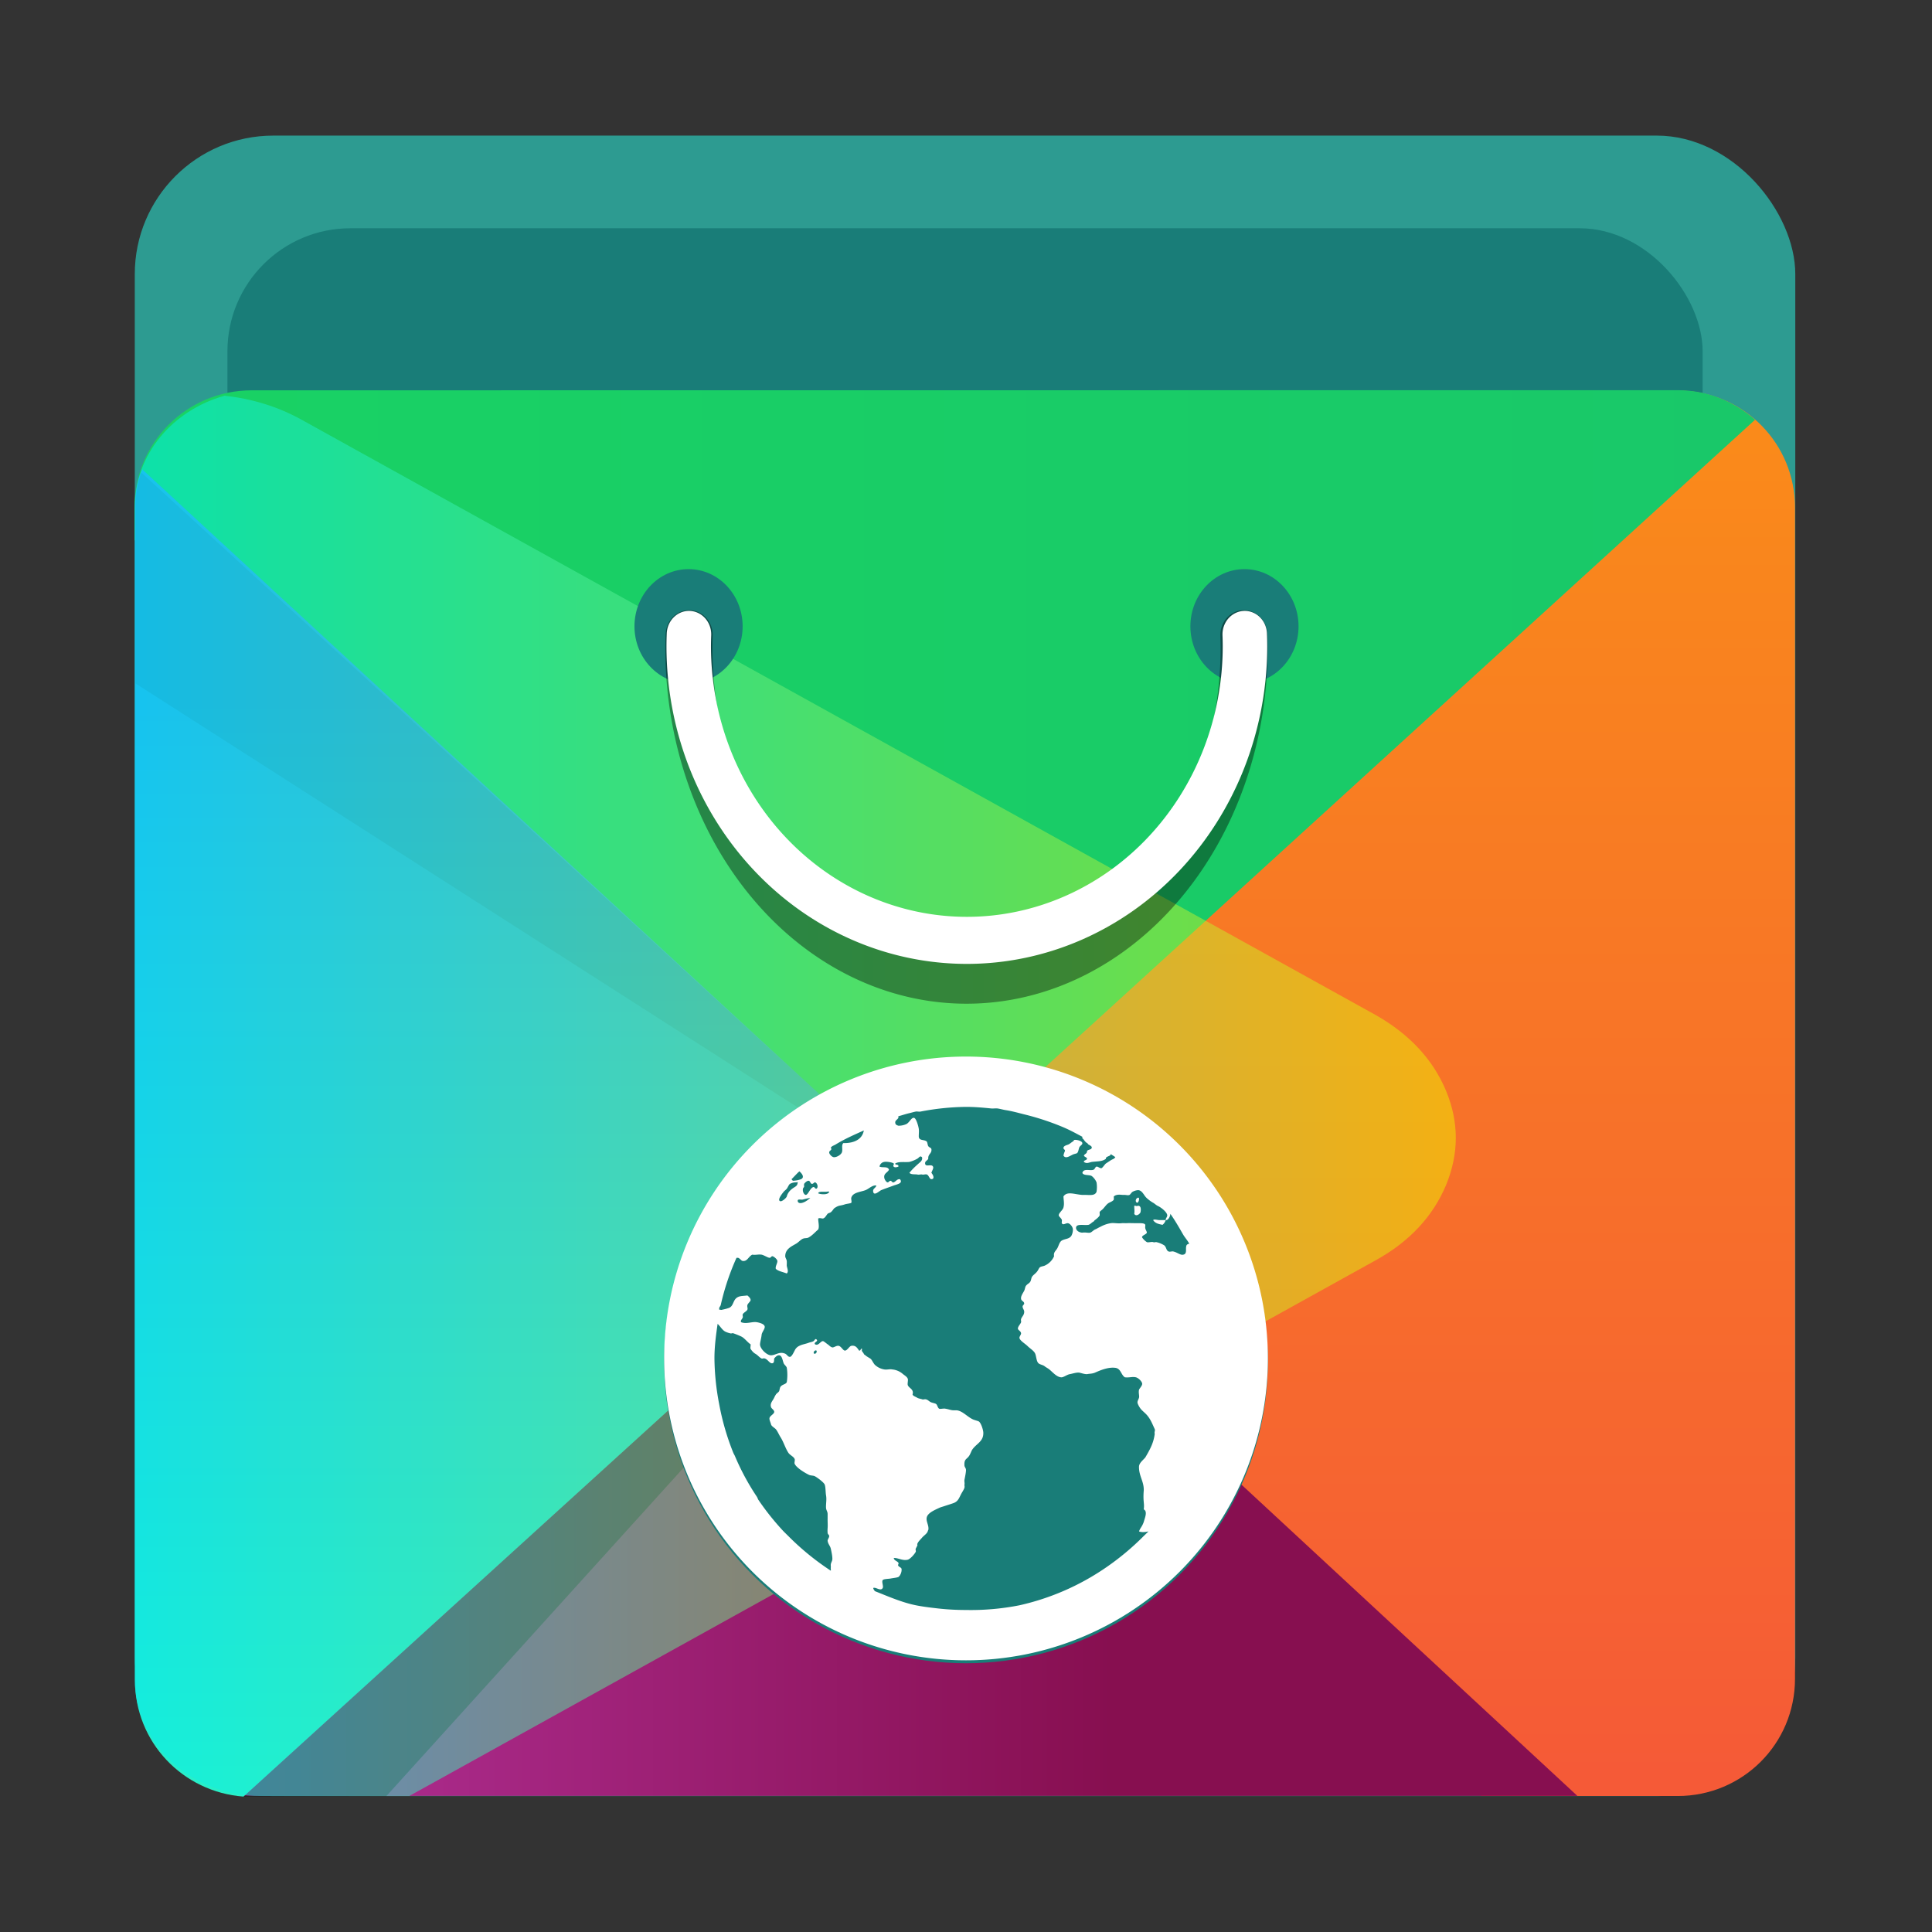 <?xml version="1.0" encoding="UTF-8" standalone="no"?>
<svg
   xmlns:dc="http://purl.org/dc/elements/1.1/"
   xmlns:cc="http://creativecommons.org/ns#"
   xmlns:rdf="http://www.w3.org/1999/02/22-rdf-syntax-ns#"
   xmlns:svg="http://www.w3.org/2000/svg"
   xmlns="http://www.w3.org/2000/svg"
   xmlns:sodipodi="http://sodipodi.sourceforge.net/DTD/sodipodi-0.dtd"
   xmlns:inkscape="http://www.inkscape.org/namespaces/inkscape"
   inkscape:version="1.0.1 (3bc2e813f5, 2020-09-07)"
   sodipodi:docname="yast-sw_source.svg"
   id="svg16"
   version="1.1"
   height="64"
   width="64">
  <rect width="100%" height="100%" fill="#333333" stroke="none"/>
  <g
     id="g967"
     transform="translate(84.432,31.051)">
    <g
       transform="matrix(3.78,0,0,3.78,256.706,36.257)"
       id="g881">
      <rect
         x="-89.067"
         y="-16.618"
         width="14.552"
         height="14.552"
         ry="1.214"
         fill="#2d9b91"
         id="rect877" />
      <rect
         x="-88.255"
         y="-15.806"
         width="12.928"
         height="12.928"
         ry="1.078"
         fill="#197d78"
         stroke-width="0.888"
         id="rect879" />
    </g>
    <g
       transform="matrix(3.78,0,0,3.78,343.451,-66.033)"
       id="g897">
      <path
         d="m -98.455,12.678 -6.705,6.953 4.947,5.363 h 1.719 c 0.569,0 1.028,-0.458 1.028,-1.027 v -10.265 c 0,-0.556 -0.438,-1.003 -0.989,-1.024 z"
         fill="url(#linearGradient1537)"
         stroke-width="0.828"
         id="path883"
         style="fill:url(#linearGradient1537)" />
      <path
         d="m -105.16,19.631 -6.356,5.215 c 0.154,0.092 0.332,0.147 0.525,0.147 h 11.618 z"
         fill="url(#linearGradient1545)"
         stroke-width="0.546"
         id="path885"
         style="fill:url(#linearGradient1545)" />
      <path
         d="m -110.99,12.675 c -0.569,0 -1.028,0.458 -1.028,1.027 v 0.285 l 6.858,5.644 7.344,-6.698 c -0.181,-0.159 -0.416,-0.259 -0.677,-0.259 z"
         fill="url(#linearGradient1529)"
         stroke-width="0.751"
         id="path887"
         style="fill:url(#linearGradient1529)" />
      <path
         d="m -111.95,13.368 c -0.048,0.104 -0.064,0.224 -0.064,0.346 v 10.265 c 0,0.543 0.419,0.98 0.951,1.02 l 5.903,-5.366 z"
         fill="url(#linearGradient1493)"
         stroke-width="0.748"
         id="path889"
         style="fill:url(#linearGradient1493)" />
      <path
         d="m -111.96,13.394 c -0.031,0.097 -0.049,0.2 -0.049,0.308 v 1.542 l 6.854,4.388 z"
         image-rendering="optimizeSpeed"
         opacity="0.1"
         stroke-width="0.914"
         id="path891" />
      <path
         d="m -111.06,24.998 7.043,-6.404 -5.794,6.401 z"
         opacity="0.4"
         id="path893" />
      <path
         d="m -111.23,12.723 c -0.454,0.127 -0.786,0.514 -0.786,0.979 v 10.264 c 0,0.569 0.492,1.028 1.103,1.028 h 1.303 l 8.466,-4.693 c 0.3,-0.165 0.505,-0.387 0.62,-0.661 0.114,-0.276 0.114,-0.552 0,-0.826 -0.114,-0.274 -0.32,-0.496 -0.616,-0.664 l -9.406,-5.213 c -0.214,-0.12 -0.443,-0.188 -0.683,-0.215 z"
         fill="url(#linearGradient1485)"
         image-rendering="optimizeSpeed"
         opacity="0.5"
         stroke-width="0.947"
         id="path895"
         style="fill:url(#linearGradient1485)" />
    </g>
    <g
       transform="matrix(2.786,0,0,2.947,239.58,-57.243)"
       id="g909">
      <g
         transform="translate(25.397,15.435)"
         fill="#197d78"
         id="g903">
        <circle
           cx="-133.51"
           cy="0.493"
           r="0.643"
           style="paint-order:stroke fill markers"
           id="circle899" />
        <circle
           cx="-126.9"
           cy="0.493"
           r="0.643"
           style="paint-order:stroke fill markers"
           id="circle901" />
      </g>
      <path
         d="m -101.51,16.026 a 3.301,3.715 0 0 1 0.003,0.149 3.301,3.715 0 0 1 -3.301,3.715 3.301,3.715 0 0 1 -3.301,-3.715 3.301,3.715 0 0 1 0.003,-0.149"
         fill="none"
         opacity="0.4"
         stroke="#000000"
         stroke-dashoffset="0.421"
         stroke-linecap="round"
         stroke-width="0.56"
         id="path905" />
      <path
         d="m -101.5,16.019 a 3.307,3.307 0 0 1 0.003,0.132 3.307,3.307 0 0 1 -3.307,3.307 3.307,3.307 0 0 1 -3.307,-3.307 3.307,3.307 0 0 1 0.003,-0.132"
         fill="none"
         stroke="#ffffff"
         stroke-dashoffset="0.421"
         stroke-linecap="round"
         stroke-width="0.529"
         id="path907" />
    </g>
  </g>
  <circle
     cx="-1333.125"
     cy="-1272.69"
     r="0"
     fill="#5e4aa6"
     stroke-width="1"
     id="circle861-9" />
  <circle
     cx="-233.578"
     cy="-7.196"
     r="0"
     fill="#5e4aa6"
     fill-rule="evenodd"
     stroke-width="1"
     id="circle879-1" />
  <defs
     id="defs20">
    <linearGradient
       id="b"
       x1="-6.147"
       x2="-6.147"
       y1="-137.82"
       y2="-100.78"
       gradientTransform="matrix(0.53,0,0,0.53,11.536,352.06)"
       gradientUnits="userSpaceOnUse">
      <stop
         stop-color="#14dc78"
         offset="0"
         id="stop849" />
      <stop
         stop-color="#14a03c"
         offset="1"
         id="stop851" />
    </linearGradient>
    <linearGradient
       id="a"
       x1="-6.174"
       x2="-6.174"
       y1="-126.08"
       y2="-126.7"
       gradientTransform="matrix(0.53,0,0,0.53,11.537,352.06)"
       gradientUnits="userSpaceOnUse">
      <stop
         stop-color="#14e650"
         offset="0"
         id="stop854" />
      <stop
         stop-color="#148232"
         offset="1"
         id="stop856" />
    </linearGradient>
    <linearGradient
       id="linearGradient1485"
       x1="-112.01"
       x2="-101.23"
       y1="18.859"
       y2="18.859"
       gradientTransform="matrix(1.074,0,0,1,8.245,0)"
       gradientUnits="userSpaceOnUse">
      <stop
         stop-color="#00f0f0"
         offset="0"
         id="stop848" />
      <stop
         stop-color="#f0f000"
         offset="1"
         id="stop850" />
    </linearGradient>
    <linearGradient
       id="linearGradient1493"
       x1="-111.06"
       x2="-111.06"
       y1="15.413"
       y2="24.998"
       gradientUnits="userSpaceOnUse">
      <stop
         stop-color="#2d96f0"
         offset="0"
         id="stop853" />
      <stop
         stop-color="#28f0c8"
         offset="1"
         id="stop855" />
    </linearGradient>
    <linearGradient
       id="linearGradient1529"
       x1="-112.02"
       x2="-97.816"
       y1="16.153"
       y2="16.153"
       gradientUnits="userSpaceOnUse">
      <stop
         stop-color="#19d264"
         offset="0"
         id="stop858" />
      <stop
         stop-color="#19c869"
         offset="1"
         id="stop860" />
    </linearGradient>
    <linearGradient
       id="linearGradient1537"
       x1="-101.09"
       x2="-101.09"
       y1="24.823"
       y2="12.616"
       gradientUnits="userSpaceOnUse">
      <stop
         stop-color="#f55a37"
         offset="0"
         id="stop863" />
      <stop
         stop-color="#fa8c19"
         offset="1"
         id="stop865" />
    </linearGradient>
    <linearGradient
       id="linearGradient1545"
       x1="-111.51"
       x2="-103.44"
       y1="22.313"
       y2="22.313"
       gradientUnits="userSpaceOnUse">
      <stop
         stop-color="#b4329b"
         offset="0"
         id="stop868" />
      <stop
         stop-color="#870f50"
         offset="1"
         id="stop870" />
    </linearGradient>
  </defs>
  <sodipodi:namedview
     inkscape:current-layer="svg16"
     inkscape:window-maximized="1"
     inkscape:window-y="36"
     inkscape:window-x="0"
     inkscape:cy="42.929548"
     inkscape:cx="-8.3873191"
     inkscape:zoom="4.2150193"
     showgrid="false"
     id="namedview18"
     inkscape:window-height="968"
     inkscape:window-width="1920"
     inkscape:pageshadow="2"
     inkscape:pageopacity="0"
     guidetolerance="10"
     gridtolerance="10"
     objecttolerance="10"
     borderopacity="1"
     bordercolor="#666666"
     pagecolor="#ffffff"
     inkscape:document-rotation="0" />
  <circle
     cx="-1248.694"
     cy="-1241.639"
     r="0"
     fill="#5e4aa6"
     stroke-width="1"
     id="circle861" />
  <circle
     cx="-149.147"
     cy="23.855"
     r="0"
     fill="#5e4aa6"
     fill-rule="evenodd"
     stroke-width="1"
     id="circle879" />
  <circle
     style="fill:#197d78;fill-opacity:1;stroke-width:1.837;stroke-linecap:round"
     id="path987"
     cx="32"
     cy="45.097"
     r="10" />
  <path
     style="stroke-width:0.833"
     d="m 32,35 a 10,10 0 1 0 0,20 10,10 0 0 0 0,-20 z m 0,1.667 c 0.288,0 0.553,0.023 0.833,0.052 0.067,0.007 0.142,-0.008 0.208,0 0.088,0.012 0.173,0.038 0.26,0.053 0.24,0.037 0.445,0.098 0.678,0.155 0.427,0.107 0.85,0.248 1.25,0.417 0.218,0.093 0.415,0.202 0.625,0.313 v 0.052 C 35.902,37.73 35.928,37.82 36.01,37.865 c 0.03,0.017 0.025,0.037 0.053,0.052 0.047,0.027 0.113,0.057 0.103,0.105 -0.013,0.067 -0.11,0.052 -0.157,0.103 0.007,0.097 -0.078,0.092 -0.103,0.157 0.015,0.042 0.097,0.053 0.103,0.103 -0.008,0.053 -0.123,0.05 -0.103,0.105 0.09,0.07 0.175,0.017 0.26,0 C 36.353,38.467 36.52,38.48 36.635,38.385 36.62,38.297 36.802,38.31 36.792,38.23 36.84,38.263 36.9,38.297 36.948,38.333 36.93,38.35 36.915,38.377 36.895,38.385 c -0.033,0.017 -0.072,0.033 -0.103,0.053 L 36.635,38.542 c -0.038,0.027 -0.117,0.157 -0.155,0.157 -0.05,0 -0.122,-0.063 -0.157,-0.053 -0.05,0.017 -0.048,0.085 -0.105,0.105 -0.11,0.04 -0.327,-0.06 -0.363,0.105 0.047,0.095 0.228,0.05 0.312,0.103 a 0.517,0.517 0 0 1 0.157,0.208 0.983,0.983 0 0 1 0,0.313 c -0.052,0.133 -0.212,0.105 -0.365,0.103 h -0.105 C 35.597,39.567 35.345,39.45 35.228,39.635 c 0.008,0.142 0.033,0.242 0,0.365 -0.022,0.09 -0.16,0.183 -0.155,0.26 0,0.04 0.093,0.1 0.103,0.157 0.007,0.03 -0.013,0.075 0,0.105 0.043,0.082 0.133,-0.017 0.208,0 0.073,0.017 0.157,0.125 0.157,0.208 A 0.433,0.433 0 0 1 35.49,40.938 c -0.073,0.11 -0.208,0.095 -0.313,0.155 -0.087,0.05 -0.103,0.175 -0.155,0.262 -0.055,0.093 -0.127,0.127 -0.105,0.26 a 0.608,0.608 0 0 1 -0.313,0.312 c -0.045,0.02 -0.113,0.023 -0.155,0.053 -0.033,0.023 -0.058,0.102 -0.105,0.155 -0.058,0.067 -0.123,0.107 -0.155,0.157 C 34.163,42.33 34.16,42.395 34.135,42.448 c -0.037,0.07 -0.11,0.085 -0.155,0.155 -0.022,0.033 -0.03,0.113 -0.053,0.157 -0.053,0.097 -0.113,0.177 -0.103,0.262 0.008,0.08 0.1,0.083 0.103,0.155 0.005,0.04 -0.053,0.06 -0.052,0.105 0.002,0.063 0.047,0.105 0.052,0.155 0.012,0.123 -0.08,0.177 -0.103,0.262 -0.012,0.04 0.01,0.07 0,0.103 -0.02,0.062 -0.103,0.135 -0.105,0.208 0,0.052 0.1,0.083 0.105,0.157 0.003,0.048 -0.062,0.11 -0.053,0.157 0.018,0.09 0.192,0.19 0.262,0.26 0.095,0.095 0.218,0.16 0.26,0.26 0.035,0.085 0.04,0.25 0.105,0.313 0.047,0.047 0.147,0.053 0.208,0.103 0.057,0.045 0.093,0.055 0.155,0.105 0.102,0.08 0.255,0.272 0.417,0.26 0.085,-0.017 0.167,-0.087 0.262,-0.105 0.098,-0.017 0.212,-0.06 0.312,-0.05 0.077,0.017 0.18,0.055 0.26,0.05 0.083,-0.017 0.167,-0.01 0.262,-0.05 0.165,-0.073 0.437,-0.192 0.677,-0.158 0.183,0.027 0.183,0.232 0.312,0.313 0.147,0.017 0.248,-0.028 0.365,0 0.088,0.022 0.2,0.138 0.208,0.208 0.008,0.072 -0.095,0.163 -0.105,0.208 -0.022,0.097 0.017,0.2 0,0.26 -0.013,0.05 -0.053,0.108 -0.05,0.157 0,0.043 0.058,0.15 0.103,0.208 0.055,0.07 0.142,0.133 0.208,0.208 0.122,0.14 0.175,0.283 0.26,0.468 0.022,0.047 -0.02,0.097 0,0.157 -0.037,0.28 -0.13,0.472 -0.313,0.782 -0.085,0.1 -0.21,0.187 -0.208,0.312 -0.005,0.3 0.17,0.492 0.157,0.782 -0.03,0.39 0.03,0.417 0,0.625 0.133,0.067 0.038,0.278 0,0.417 -0.057,0.165 -0.123,0.202 -0.155,0.313 0.088,0.038 0.213,0.022 0.312,0 L 37.885,50.885 a 8.672,8.672 0 0 1 -1.25,1.042 8.233,8.233 0 0 1 -2.863,1.25 A 8.308,8.308 0 0 1 32,53.333 c -0.317,0 -0.63,-0.017 -0.938,-0.052 -0.243,-0.028 -0.49,-0.057 -0.728,-0.105 -0.472,-0.097 -0.915,-0.295 -1.355,-0.468 -0.015,-0.028 -0.055,-0.07 -0.05,-0.105 0.085,-0.037 0.248,0.123 0.312,0 0.032,-0.058 -0.042,-0.2 0,-0.26 0.03,-0.04 0.198,-0.04 0.26,-0.052 0.088,-0.017 0.21,-0.028 0.26,-0.052 0.055,-0.035 0.115,-0.158 0.105,-0.262 -0.005,-0.048 -0.067,-0.06 -0.105,-0.103 -0.032,-0.037 0.022,-0.07 0,-0.105 -0.04,-0.058 -0.138,-0.07 -0.155,-0.155 0.12,-0.023 0.295,0.1 0.467,0.052 0.083,-0.023 0.223,-0.183 0.262,-0.26 0.012,-0.023 -0.013,-0.075 0,-0.105 0.015,-0.03 0.047,-0.087 0.052,-0.103 0.012,-0.045 -0.01,-0.023 0,-0.053 0.03,-0.083 0.107,-0.147 0.157,-0.208 0.038,-0.047 0.122,-0.107 0.157,-0.155 0.04,-0.052 0.025,-0.058 0.052,-0.105 0.025,-0.15 -0.088,-0.283 -0.052,-0.417 0.04,-0.15 0.272,-0.243 0.417,-0.312 0.05,-0.023 0.113,-0.038 0.155,-0.053 0.1,-0.033 0.22,-0.07 0.313,-0.103 0.157,-0.057 0.183,-0.17 0.26,-0.313 0.037,-0.067 0.098,-0.158 0.105,-0.208 0.007,-0.043 -0.008,-0.052 0,-0.103 0.008,-0.048 -0.013,-0.1 0,-0.157 C 31.965,48.938 32,48.777 32,48.698 c 0,-0.067 -0.05,-0.097 -0.052,-0.157 -0.012,-0.217 0.077,-0.195 0.155,-0.313 0.04,-0.058 0.077,-0.167 0.105,-0.208 0.135,-0.2 0.382,-0.268 0.365,-0.572 -0.007,-0.1 -0.083,-0.333 -0.157,-0.365 -0.042,-0.018 -0.095,-0.03 -0.157,-0.052 -0.197,-0.073 -0.367,-0.297 -0.572,-0.313 h -0.105 c -0.08,0 -0.17,-0.04 -0.26,-0.052 -0.057,-0.017 -0.175,0.017 -0.208,0 -0.052,-0.025 -0.063,-0.128 -0.105,-0.157 -0.033,-0.023 -0.105,-0.033 -0.155,-0.052 -0.083,-0.03 -0.113,-0.098 -0.208,-0.105 -0.03,0 -0.072,0.017 -0.105,0 -0.052,-0.017 -0.108,-0.022 -0.157,-0.05 -0.06,-0.038 -0.13,-0.053 -0.155,-0.105 0.055,-0.18 -0.12,-0.208 -0.157,-0.313 -0.017,-0.048 0.017,-0.165 0,-0.208 -0.022,-0.062 -0.088,-0.103 -0.157,-0.155 a 0.623,0.623 0 0 0 -0.365,-0.157 c -0.077,-0.017 -0.168,0.017 -0.26,0 A 0.593,0.593 0 0 1 28.978,45.208 c -0.07,-0.082 -0.093,-0.17 -0.155,-0.208 -0.058,-0.037 -0.117,-0.067 -0.157,-0.105 -0.018,-0.017 -0.035,-0.013 -0.052,-0.05 -0.03,-0.063 -0.09,-0.083 -0.053,-0.158 -0.067,-0.033 -0.032,0.065 -0.103,0.053 -0.065,-0.092 -0.113,-0.183 -0.26,-0.157 -0.067,0.017 -0.13,0.155 -0.208,0.157 -0.067,0 -0.123,-0.143 -0.208,-0.157 -0.067,-0.017 -0.163,0.06 -0.208,0.052 -0.072,-0.017 -0.092,-0.06 -0.157,-0.103 -0.048,-0.033 -0.13,-0.107 -0.157,-0.105 -0.083,0 -0.145,0.167 -0.26,0.105 -0.057,-0.072 0.118,-0.09 0.052,-0.157 -0.05,-0.048 -0.063,0.028 -0.103,0.052 -0.047,0.03 -0.105,0.033 -0.157,0.053 -0.115,0.043 -0.223,0.055 -0.313,0.103 a 0.308,0.308 0 0 0 -0.155,0.157 c -0.038,0.07 -0.098,0.205 -0.157,0.208 -0.07,0 -0.093,-0.077 -0.157,-0.105 -0.192,-0.083 -0.31,0.05 -0.468,0.053 -0.147,0 -0.372,-0.227 -0.365,-0.367 0.005,-0.083 0.043,-0.207 0.053,-0.312 0.008,-0.083 0.102,-0.183 0.103,-0.26 0.002,-0.103 -0.193,-0.145 -0.26,-0.157 -0.157,-0.028 -0.343,0.07 -0.522,0 -0.033,-0.057 0.033,-0.1 0.053,-0.155 0.012,-0.03 -0.012,-0.07 0,-0.105 0.018,-0.053 0.13,-0.1 0.155,-0.157 0.018,-0.043 -0.017,-0.1 0,-0.155 0.022,-0.06 0.1,-0.113 0.105,-0.157 0.007,-0.057 -0.06,-0.12 -0.105,-0.157 -0.138,0.017 -0.233,0.012 -0.312,0.052 -0.18,0.083 -0.132,0.308 -0.313,0.365 A 1.523,1.523 0 0 1 23.927,43.385 c -0.03,0.017 -0.07,-0.003 -0.103,0 0.003,-0.017 -0.003,-0.033 0,-0.052 0.007,-0.038 0.043,-0.067 0.052,-0.105 a 8.183,8.183 0 0 1 0.522,-1.562 h 0.05 c 0.065,0.017 0.103,0.1 0.158,0.105 0.152,0.017 0.185,-0.142 0.312,-0.208 0.13,0.017 0.195,-0.017 0.313,0 0.08,0.017 0.197,0.097 0.26,0.103 0.053,0 0.053,-0.058 0.103,-0.052 0.05,0.017 0.148,0.095 0.157,0.155 0.008,0.075 -0.073,0.178 -0.052,0.262 0.078,0.08 0.253,0.108 0.363,0.155 0.073,-0.062 0.012,-0.173 0,-0.26 0,-0.038 0.005,-0.12 0,-0.155 -0.007,-0.06 -0.05,-0.105 -0.05,-0.157 0,-0.238 0.203,-0.323 0.363,-0.417 0.068,-0.04 0.148,-0.127 0.208,-0.157 C 26.668,41 26.722,41.03 26.792,40.99 26.918,40.918 27.007,40.81 27.105,40.728 27.15,40.62 27.1,40.472 27.105,40.365 c 0.045,-0.028 0.107,0 0.155,0 0.077,-0.017 0.113,-0.113 0.157,-0.157 0.025,-0.025 0.073,-0.027 0.105,-0.052 0.075,-0.06 0.088,-0.13 0.155,-0.157 a 0.433,0.433 0 0 1 0.105,-0.052 C 27.832,39.932 27.91,39.925 27.99,39.895 c 0.05,-0.017 0.188,-0.03 0.208,-0.05 0.025,-0.027 -0.007,-0.12 0,-0.158 0.04,-0.187 0.3,-0.197 0.468,-0.26 0.117,-0.043 0.233,-0.178 0.365,-0.155 -0.025,0.09 -0.127,0.1 -0.105,0.208 0.028,0.15 0.208,-0.032 0.262,-0.053 0.1,-0.043 0.283,-0.105 0.417,-0.155 0.117,-0.042 0.317,-0.075 0.208,-0.208 -0.092,-0.017 -0.13,0.07 -0.208,0.103 C 29.55,39.183 29.547,39.12 29.5,39.115 c -0.045,0 -0.058,0.06 -0.105,0.052 -0.045,-0.017 -0.097,-0.1 -0.103,-0.157 -0.018,-0.14 0.1,-0.157 0.157,-0.26 C 29.41,38.623 29.242,38.695 29.135,38.645 a 0.188,0.188 0 0 1 0.157,-0.155 c 0.072,-0.017 0.27,0.013 0.313,0.052 0.025,0.022 -0.038,0.07 0,0.105 0.043,0.038 0.1,0.017 0.155,0 0.02,-0.095 -0.12,-0.043 -0.103,-0.105 C 29.77,38.468 29.987,38.508 30.125,38.49 a 1.133,1.133 0 0 0 0.26,-0.105 c 0.067,-0.038 0.087,-0.115 0.157,-0.052 0.02,0.068 -0.013,0.12 -0.052,0.157 -0.128,0.113 -0.265,0.233 -0.365,0.363 0.062,0.06 0.157,0.042 0.26,0.053 0.04,0.017 0.115,-0.008 0.157,0 0.05,0.017 0.117,-0.017 0.157,0 0.07,0.017 0.087,0.155 0.155,0.155 0.113,0 0.067,-0.133 0,-0.208 0.02,-0.078 0.082,-0.152 0.053,-0.208 -0.052,-0.103 -0.25,0.032 -0.262,-0.103 -0.005,-0.083 0.075,-0.093 0.105,-0.157 -0.013,-0.16 0.12,-0.167 0.105,-0.312 -0.008,-0.06 -0.063,-0.048 -0.105,-0.105 -0.022,-0.03 -0.027,-0.133 -0.052,-0.155 -0.087,-0.073 -0.25,-0.017 -0.262,-0.157 -0.003,-0.083 0.012,-0.172 0,-0.262 -0.012,-0.083 -0.083,-0.347 -0.155,-0.363 -0.093,-0.02 -0.15,0.155 -0.262,0.208 a 0.627,0.627 0 0 1 -0.26,0.052 c -0.04,-0.017 -0.1,-0.025 -0.103,-0.105 -0.007,-0.07 0.078,-0.1 0.103,-0.155 0.007,-0.013 -0.003,-0.033 0,-0.053 0.122,-0.033 0.242,-0.075 0.365,-0.103 0.07,-0.017 0.138,-0.038 0.208,-0.052 0.05,-0.01 0.107,0.008 0.157,0 A 8.35,8.35 0 0 1 32,36.667 Z m -3.385,0.782 c -0.053,0.303 -0.338,0.425 -0.678,0.417 -0.075,0.073 -0.01,0.21 -0.05,0.312 C 27.85,38.262 27.71,38.34 27.625,38.333 c -0.062,0 -0.157,-0.098 -0.157,-0.157 0,-0.072 0.115,-0.073 0.053,-0.155 0.002,-0.017 0.033,-0.037 0.05,-0.053 0.035,-0.02 0.072,-0.032 0.105,-0.052 C 27.978,37.73 28.288,37.595 28.615,37.448 Z M 35.593,37.76 c -0.03,0.017 -0.025,0.037 -0.052,0.053 -0.063,0.038 -0.108,0.085 -0.157,0.103 -0.067,0.025 -0.145,0.042 -0.155,0.105 -0.008,0.05 0.053,0.055 0.05,0.103 -0.023,0.062 -0.037,0.082 -0.05,0.157 0.083,0.138 0.258,-0.032 0.363,-0.053 0.047,-0.017 0.08,-0.012 0.105,-0.05 0.028,-0.047 0.03,-0.093 0.052,-0.158 0.023,-0.07 0.113,-0.093 0.105,-0.155 -0.007,-0.062 -0.158,-0.113 -0.262,-0.105 z M 26.48,38.802 c 0.078,0.063 0.19,0.2 0.05,0.262 a 0.86,0.86 0 0 1 -0.258,0.05 c -0.017,0 -0.038,-0.038 -0.053,-0.05 C 26.305,38.98 26.39,38.882 26.48,38.802 Z M 26.792,39.115 c 0.04,0 0.057,0.1 0.105,0.103 0.045,0 0.077,-0.058 0.103,-0.052 0.07,0.018 0.118,0.157 0.052,0.208 -0.055,0.017 -0.063,-0.058 -0.103,-0.052 -0.113,0.02 -0.177,0.267 -0.262,0.26 -0.08,-0.017 -0.133,-0.202 -0.05,-0.26 0,-0.05 -0.005,-0.053 0,-0.105 C 26.66,39.188 26.725,39.11 26.792,39.115 Z M 26.375,39.167 c 0.023,0 0.043,-0.017 0.052,0 -0.012,0.088 -0.035,0.115 -0.103,0.157 -0.118,0.072 -0.222,0.16 -0.262,0.312 -0.012,0.045 -0.15,0.167 -0.208,0.157 -0.132,-0.028 0.075,-0.275 0.105,-0.313 0.033,-0.042 0.067,-0.055 0.105,-0.103 C 26.1,39.328 26.13,39.245 26.167,39.218 A 0.41,0.41 0 0 1 26.375,39.167 Z m 11.302,0.26 c 0.133,-0.017 0.2,0.13 0.262,0.208 0.05,0.067 0.178,0.163 0.26,0.208 0.047,0.025 0.103,0.082 0.155,0.105 0.108,0.048 0.308,0.205 0.313,0.312 0.002,0.053 -0.06,0.107 -0.052,0.157 0.082,0.017 0.153,-0.127 0.155,-0.208 0.153,0.217 0.285,0.447 0.417,0.677 0.063,0.11 0.15,0.2 0.208,0.313 -0.073,0.022 -0.092,0.033 -0.103,0.103 -0.017,0.093 0.035,0.245 -0.105,0.262 -0.087,0.017 -0.19,-0.077 -0.312,-0.105 -0.05,-0.017 -0.117,0.017 -0.157,0 -0.092,-0.03 -0.077,-0.153 -0.155,-0.208 a 0.835,0.835 0 0 0 -0.262,-0.105 c -0.045,0 -0.057,0.017 -0.103,0 -0.057,-0.017 -0.162,0.023 -0.208,0 A 0.535,0.535 0 0 1 37.833,40.99 C 37.815,40.928 37.987,40.885 37.99,40.833 c 0.003,-0.04 -0.045,-0.095 -0.053,-0.157 -0.005,-0.037 0.008,-0.078 0,-0.103 C 37.925,40.53 37.85,40.523 37.782,40.52 H 37.625 c -0.073,0 -0.222,-0.007 -0.313,0 -0.055,0 -0.103,-0.005 -0.155,0 -0.145,0.017 -0.252,-0.017 -0.365,0 a 1.047,1.047 0 0 0 -0.313,0.105 L 36.375,40.677 A 0.685,0.685 0 0 1 36.27,40.73 c -0.045,0.022 -0.11,0.09 -0.155,0.103 -0.067,0.017 -0.143,-0.017 -0.262,0 -0.083,0 -0.205,-0.055 -0.208,-0.157 0,-0.155 0.272,-0.075 0.417,-0.103 0.055,-0.017 0.09,-0.065 0.157,-0.105 0.033,-0.017 0.023,-0.032 0.053,-0.052 0.05,-0.035 0.147,-0.117 0.155,-0.157 0.007,-0.037 -0.005,-0.075 0,-0.103 0.007,-0.035 0.06,-0.058 0.105,-0.105 0.07,-0.07 0.122,-0.163 0.208,-0.208 0.058,-0.03 0.128,-0.055 0.155,-0.103 0.007,-0.053 0,-0.055 0,-0.105 A 0.217,0.217 0 0 1 37,39.583 c 0.09,-0.02 0.155,0.005 0.26,0 0.045,0 0.108,0.022 0.157,0 0.04,-0.027 0.063,-0.083 0.105,-0.105 a 0.412,0.412 0 0 1 0.155,-0.05 z m 0.938,0.99 h -0.208 c -0.073,0 -0.167,-0.038 -0.208,0 0.062,0.1 0.173,0.132 0.312,0.157 a 0.322,0.322 0 0 0 0.105,-0.157 z M 27.208,39.478 H 27.365 c 0.042,0 0.087,-0.017 0.103,0 -0.027,0.11 -0.278,0.093 -0.363,0.053 0.003,-0.042 0.05,-0.047 0.103,-0.053 z m -0.365,0.208 c -0.072,0.053 -0.145,0.122 -0.26,0.157 -0.063,0.02 -0.145,0.018 -0.157,-0.052 -0.013,-0.087 0.1,-0.043 0.157,-0.052 0.073,-0.017 0.175,-0.05 0.26,-0.053 z m 10.833,0 c -0.055,0.018 -0.082,0.14 0,0.157 C 37.715,39.82 37.74,39.76 37.73,39.688 c -0.022,-0.023 -0.037,-0.017 -0.053,0 z m -0.103,0.262 c 0,0.093 0.017,0.178 0,0.26 0.053,0.103 0.182,0.017 0.208,-0.052 0.032,-0.173 -0.025,-0.23 -0.105,-0.208 -0.027,0.017 -0.075,-0.022 -0.103,0 z M 23.77,43.853 c 0.095,0.085 0.15,0.205 0.262,0.262 a 0.782,0.782 0 0 0 0.155,0.052 c 0.045,0.017 0.063,-0.013 0.105,0 0.088,0.03 0.19,0.072 0.26,0.105 0.107,0.047 0.222,0.207 0.313,0.26 0.005,0.053 -0.017,0.117 0,0.155 0.043,0.058 0.085,0.117 0.155,0.157 0.085,0.047 0.13,0.12 0.208,0.157 0.028,0.017 0.062,-0.017 0.105,0 0.11,0.033 0.167,0.183 0.26,0.157 C 25.655,45.138 25.637,45.06 25.647,45 c 0.042,-0.045 0.09,-0.105 0.155,-0.105 0.103,0 0.118,0.16 0.157,0.262 0.022,0.057 0.09,0.095 0.105,0.155 a 1.572,1.572 0 0 1 0,0.47 c -0.027,0.077 -0.145,0.072 -0.208,0.155 -0.03,0.04 -0.03,0.128 -0.053,0.157 -0.04,0.05 -0.073,0.058 -0.103,0.105 A 0.748,0.748 0 0 0 25.645,46.302 C 25.595,46.408 25.5,46.485 25.542,46.615 c 0.017,0.05 0.105,0.093 0.105,0.155 0,0.073 -0.145,0.128 -0.157,0.208 -0.008,0.058 0.033,0.132 0.052,0.208 0.013,0.058 0.122,0.118 0.157,0.157 0.058,0.067 0.102,0.178 0.155,0.262 0.105,0.162 0.158,0.362 0.262,0.52 0.055,0.082 0.172,0.122 0.208,0.208 0.017,0.043 -0.017,0.117 0,0.157 0.06,0.133 0.333,0.298 0.468,0.363 0.063,0.033 0.15,0.02 0.208,0.053 0.088,0.05 0.267,0.183 0.313,0.26 0.038,0.07 0.032,0.253 0.05,0.365 0.027,0.147 -0.005,0.258 0,0.417 0.007,0.087 0.053,0.122 0.053,0.208 v 0.155 c -0.002,0.103 0.008,0.208 0,0.313 a 0.997,0.997 0 0 0 0,0.157 c 0.005,0.05 0.05,0.057 0.052,0.103 0.003,0.05 -0.057,0.118 -0.052,0.157 0.012,0.105 0.083,0.163 0.105,0.26 0.017,0.077 0.062,0.273 0.05,0.365 -0.005,0.048 -0.043,0.1 -0.05,0.157 -0.005,0.043 0.005,0.063 0,0.103 -0.005,0.038 0.008,0.073 0,0.105 -0.053,-0.033 -0.105,-0.07 -0.157,-0.105 A 8.672,8.672 0 0 1 26.115,50.885 L 25.958,50.73 A 8.667,8.667 0 0 1 25.125,49.688 c -0.023,-0.033 -0.03,-0.072 -0.052,-0.105 a 8.04,8.04 0 0 1 -0.73,-1.355 c -0.015,-0.033 -0.037,-0.067 -0.052,-0.103 A 8.365,8.365 0 0 1 23.823,46.51 8.35,8.35 0 0 1 23.667,45 c 0,-0.397 0.05,-0.765 0.105,-1.147 z M 27,44.74 c 0.08,-0.037 0.065,0.092 0,0.103 C 26.938,44.86 26.94,44.77 27,44.74 Z"
     fill="#ffffff"
     id="path904" />
</svg>
